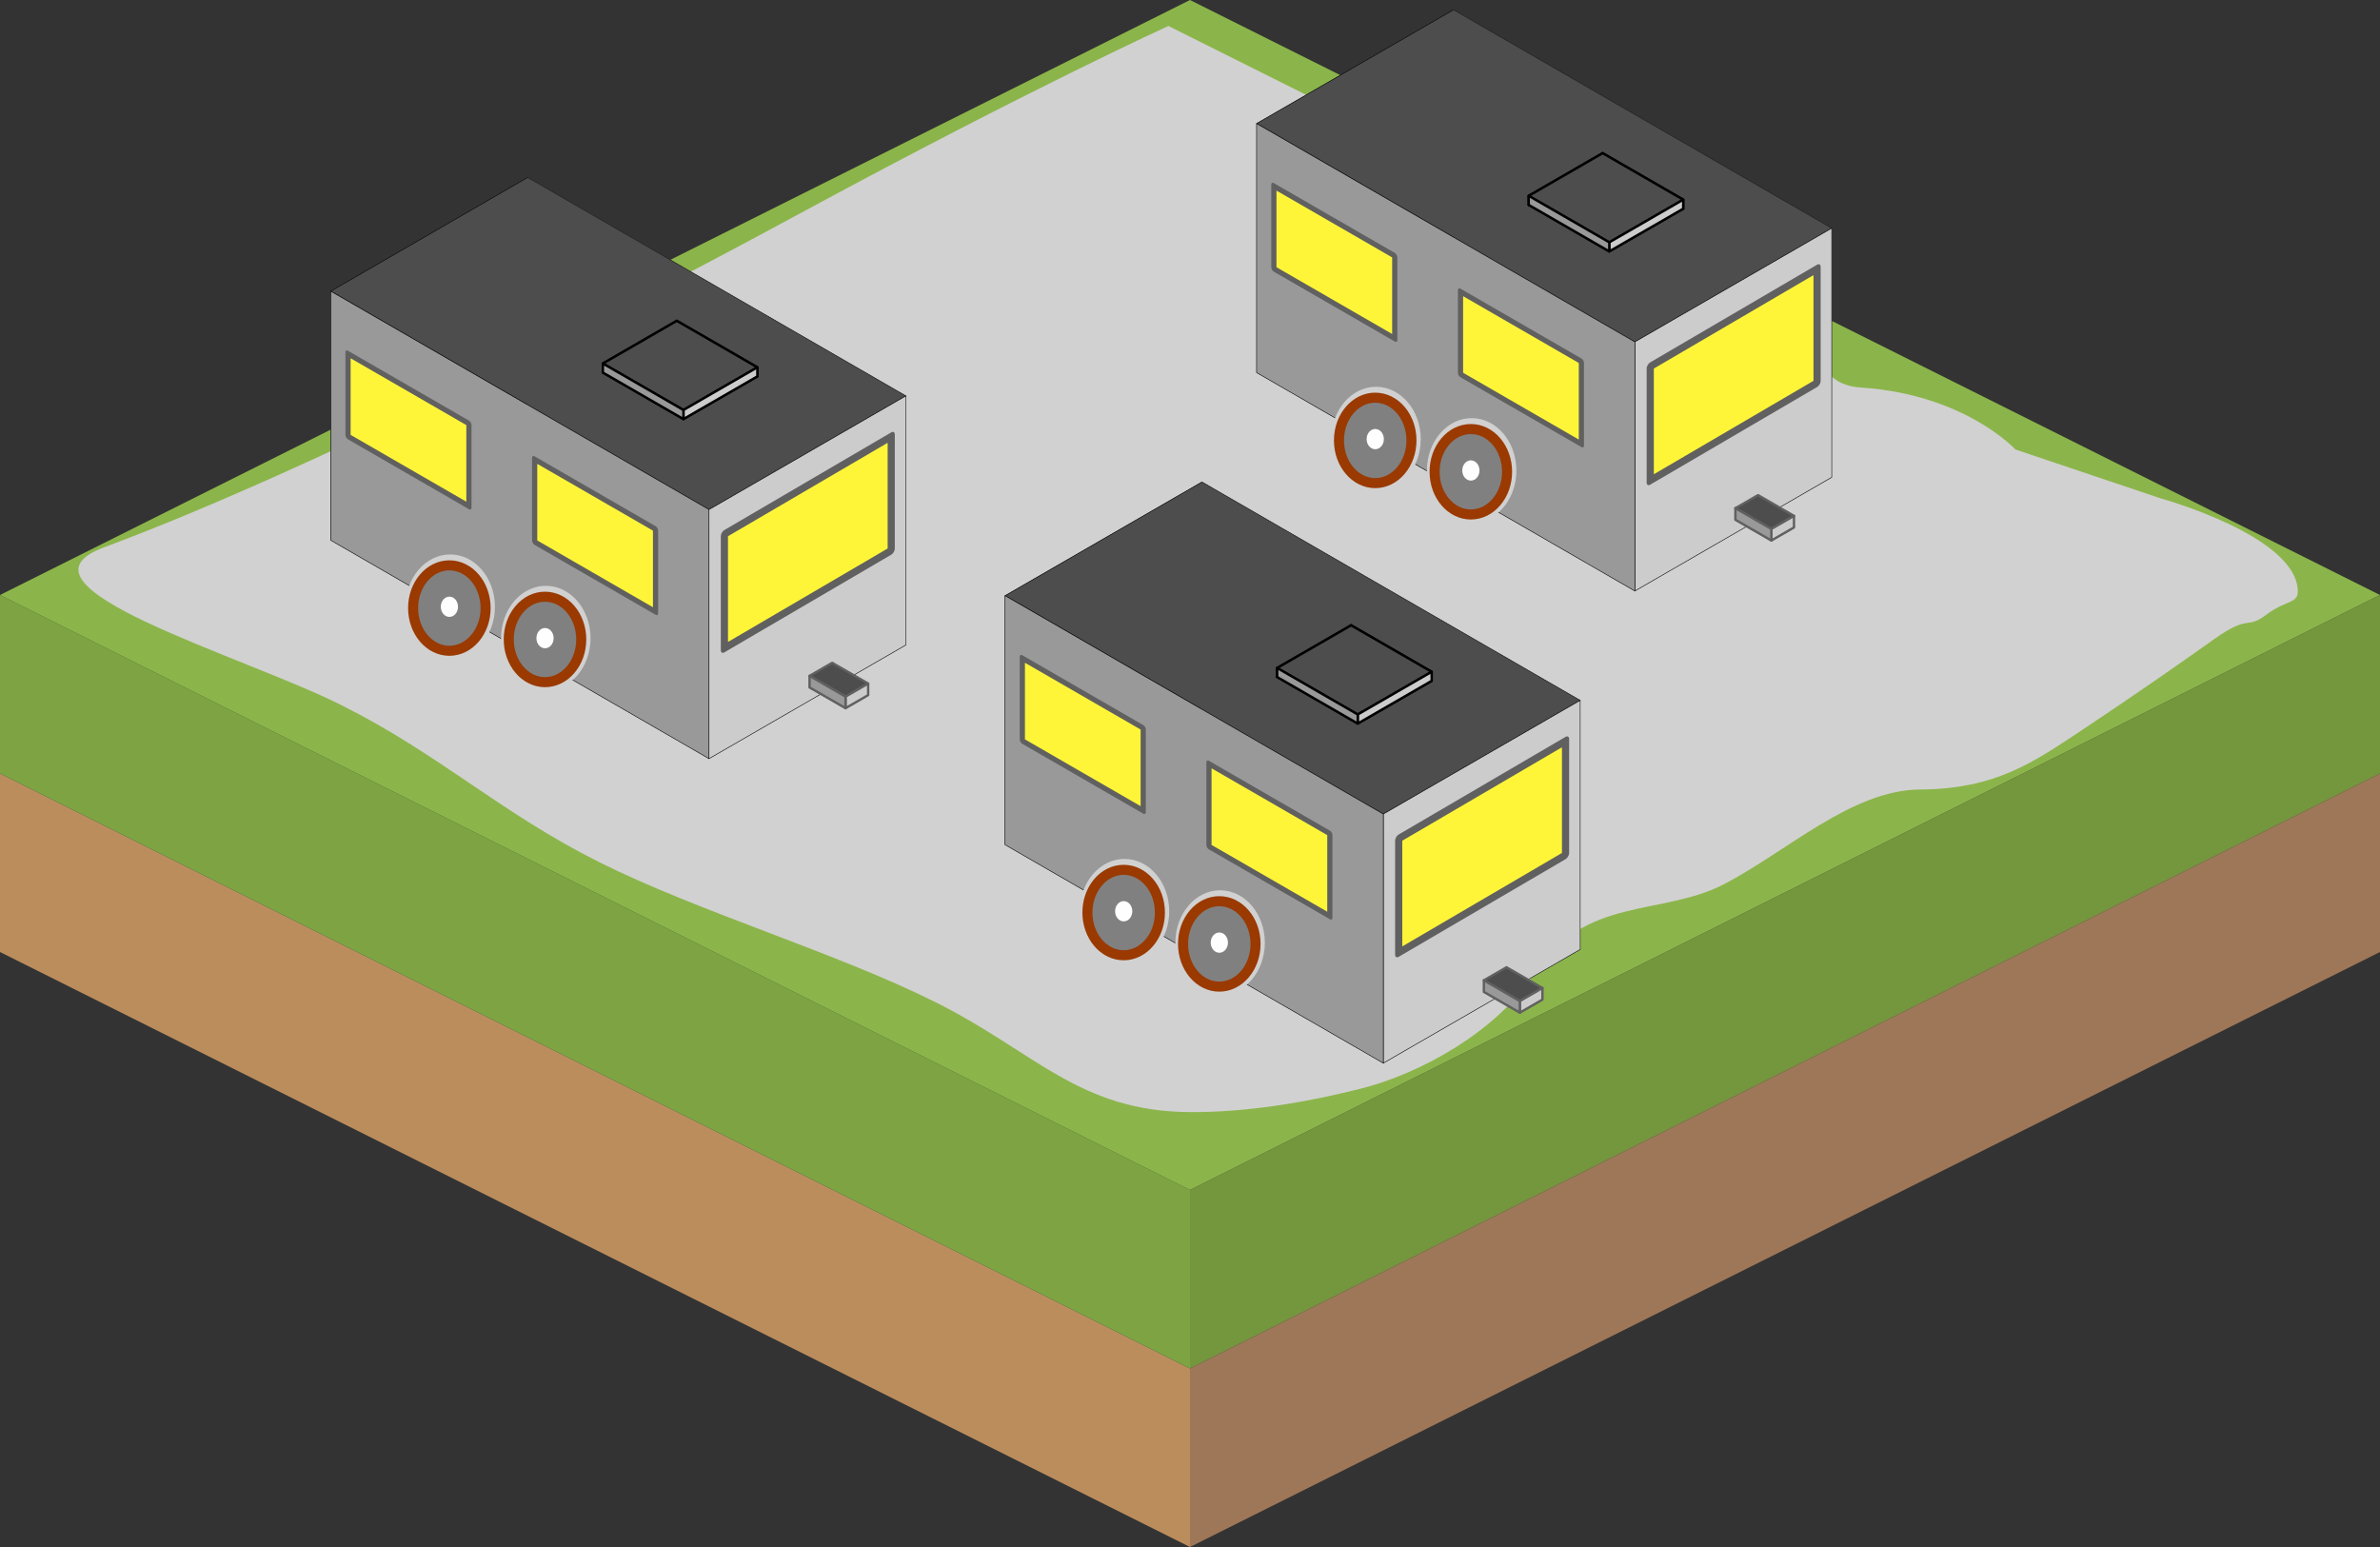<?xml version="1.0" encoding="UTF-8" standalone="no"?>
<!-- Created with Inkscape (http://www.inkscape.org/) -->

<svg
   xmlns:dc="http://purl.org/dc/elements/1.1/"
   xmlns:cc="http://creativecommons.org/ns#"
   xmlns:rdf="http://www.w3.org/1999/02/22-rdf-syntax-ns#"
   xmlns:svg="http://www.w3.org/2000/svg"
   xmlns="http://www.w3.org/2000/svg"
   xmlns:sodipodi="http://sodipodi.sourceforge.net/DTD/sodipodi-0.dtd"
   xmlns:inkscape="http://www.inkscape.org/namespaces/inkscape"
   width="100"
   height="65"
   id="svg5949"
   version="1.1"
   inkscape:version="0.48.4 r9939"
   sodipodi:docname="004_caravans.svg"
   inkscape:export-filename="/home/jake/git/cityMaster/images/006_zone_residential_1/004_caravans.png"
   inkscape:export-xdpi="90"
   inkscape:export-ydpi="90">
  <rect width="100%" height="100%" fill="#333333" stroke="none"/>
  <defs
     id="defs5951">
    <inkscape:perspective
       sodipodi:type="inkscape:persp3d"
       inkscape:vp_x="-39.40301 : 22.749339 : 0"
       inkscape:vp_y="0 : 1207.8368 : 0"
       inkscape:vp_z="201.90638 : 116.5707 : 0"
       inkscape:persp3d-origin="98.215739 : 8.9708074 : 1"
       id="perspective4061" />
    <inkscape:perspective
       sodipodi:type="inkscape:persp3d"
       inkscape:vp_x="-39.40301 : 22.749339 : 0"
       inkscape:vp_y="0 : 1207.8368 : 0"
       inkscape:vp_z="201.90638 : 116.5707 : 0"
       inkscape:persp3d-origin="99.190049 : 9.6347434 : 1"
       id="perspective4059" />
    <inkscape:perspective
       sodipodi:type="inkscape:persp3d"
       inkscape:vp_x="-39.40301 : 22.749339 : 0"
       inkscape:vp_y="0 : 1207.8368 : 0"
       inkscape:vp_z="201.90638 : 116.5707 : 0"
       inkscape:persp3d-origin="96.930085 : 9.6136314 : 1"
       id="perspective4057" />
    <inkscape:perspective
       sodipodi:type="inkscape:persp3d"
       inkscape:vp_x="-39.40301 : 22.749339 : 0"
       inkscape:vp_y="0 : 1207.8368 : 0"
       inkscape:vp_z="201.90638 : 116.5707 : 0"
       inkscape:persp3d-origin="108.78481 : 28.808562 : 1"
       id="perspective3985" />
    <inkscape:perspective
       sodipodi:type="inkscape:persp3d"
       inkscape:vp_x="-39.40301 : 22.749339 : 0"
       inkscape:vp_y="0 : 1207.8368 : 0"
       inkscape:vp_z="201.90638 : 116.5707 : 0"
       inkscape:persp3d-origin="109.75913 : 29.472498 : 1"
       id="perspective3983" />
    <inkscape:perspective
       sodipodi:type="inkscape:persp3d"
       inkscape:vp_x="-39.40301 : 22.749339 : 0"
       inkscape:vp_y="0 : 1207.8368 : 0"
       inkscape:vp_z="201.90638 : 116.5707 : 0"
       inkscape:persp3d-origin="107.49917 : 29.451386 : 1"
       id="perspective3981" />
    <inkscape:perspective
       sodipodi:type="inkscape:persp3d"
       inkscape:vp_x="-39.40301 : 22.749339 : 0"
       inkscape:vp_y="0 : 1207.8368 : 0"
       inkscape:vp_z="201.90638 : 116.5707 : 0"
       inkscape:persp3d-origin="69.883562 : 21.763796 : 1"
       id="perspective3873" />
    <linearGradient
       id="linearGradient3847">
      <stop
         style="stop-color:#b3b3b3;stop-opacity:1;"
         offset="0"
         id="stop3849" />
      <stop
         style="stop-color:#393939;stop-opacity:1;"
         offset="1"
         id="stop3851" />
    </linearGradient>
    <inkscape:perspective
       sodipodi:type="inkscape:persp3d"
       inkscape:vp_x="-39.40301 : 22.749339 : 0"
       inkscape:vp_y="0 : 1207.8368 : 0"
       inkscape:vp_z="201.90638 : 116.5707 : 0"
       inkscape:persp3d-origin="70.857881 : 22.427732 : 1"
       id="perspective3839" />
    <inkscape:perspective
       sodipodi:type="inkscape:persp3d"
       inkscape:vp_x="-3.9403014 : 2.2749344 : 0"
       inkscape:vp_y="0 : 120.7837 : 0"
       inkscape:vp_z="20.19064 : 11.657072 : 0"
       inkscape:persp3d-origin="43.818368 : 30.960771 : 1"
       id="perspective3143" />
    <inkscape:perspective
       sodipodi:type="inkscape:persp3d"
       inkscape:vp_x="-39.40301 : 22.749339 : 0"
       inkscape:vp_y="0 : 1207.8368 : 0"
       inkscape:vp_z="201.90638 : 116.5707 : 0"
       inkscape:persp3d-origin="53.825699 : 33.94089 : 1"
       id="perspective3005" />
    <inkscape:perspective
       sodipodi:type="inkscape:persp3d"
       inkscape:vp_x="-39.40301 : 22.749339 : 0"
       inkscape:vp_y="0 : 1207.8368 : 0"
       inkscape:vp_z="201.90638 : 116.5707 : 0"
       inkscape:persp3d-origin="68.597913 : 22.40662 : 1"
       id="perspective3005-8" />
    <inkscape:perspective
       sodipodi:type="inkscape:persp3d"
       inkscape:vp_x="-3.9403014 : 2.2749344 : 0"
       inkscape:vp_y="0 : 120.7837 : 0"
       inkscape:vp_z="20.19064 : 11.657072 : 0"
       inkscape:persp3d-origin="43.818368 : 30.960771 : 1"
       id="perspective3143-7" />
  </defs>
  <sodipodi:namedview
     id="base"
     pagecolor="#ffffff"
     bordercolor="#666666"
     borderopacity="1.0"
     inkscape:pageopacity="0"
     inkscape:pageshadow="2"
     inkscape:zoom="11"
     inkscape:cx="49.754145"
     inkscape:cy="42.181034"
     inkscape:current-layer="layer2"
     showgrid="true"
     inkscape:document-units="px"
     inkscape:grid-bbox="true"
     inkscape:window-width="1317"
     inkscape:window-height="744"
     inkscape:window-x="49"
     inkscape:window-y="24"
     inkscape:window-maximized="1"
     inkscape:snap-global="true">
    <inkscape:grid
       type="xygrid"
       id="grid3095"
       empspacing="5"
       visible="false"
       enabled="false"
       snapvisiblegridlinesonly="false" />
    <inkscape:grid
       type="axonomgrid"
       id="grid3097"
       units="mm"
       empspacing="5"
       visible="true"
       enabled="false"
       snapvisiblegridlinesonly="true"
       gridanglex="30"
       gridanglez="45" />
  </sodipodi:namedview>
  <g
     id="layer1"
     inkscape:label="Layer 1"
     inkscape:groupmode="layer"
     transform="translate(0,1)">
    <path
       d="M 50,64 1.7236751e-8,39 v -7.5 L 50,56.5 v 7.5 z"
       id="path143"
       inkscape:connector-curvature="0"
       style="fill:#bb8d5d" />
    <path
       d="m 1.1723675e-7,31.5 v -7.5 L 50,49 v 7.5 l -50,-25 z"
       id="path145"
       inkscape:connector-curvature="0"
       style="fill:#7da343" />
    <path
       d="M 1.1723675e-7,24 50,-1 100,24 l -50,25 -50,-25 z"
       id="path147"
       inkscape:connector-curvature="0"
       style="fill:#8bb54a" />
    <path
       d="m 100,24 v 7.5 l -50,25 v -7.5 l 50,-25 z"
       id="path149"
       inkscape:connector-curvature="0"
       style="fill:#74973e" />
    <path
       d="m 100,31.5 v 7.5 l -50,25 v -7.5 l 50,-25 z"
       id="path151"
       inkscape:connector-curvature="0"
       style="fill:#9e7758" />
    <path
       d="M 4.364,22 C 12.866,18.83 24.411,12.944 33.831,7.85 43.251,2.756 49.091,0.091 49.091,0.091 l 5.932,2.966 5.932,2.966 7.023,2.966 c 0,0 5.337,1.712 7.568,3.33 1.075,0.779 0.473,2.82 2.659,2.966 4.358,0.29 6.477,2.602 6.477,2.602 l 6.114,2.057 c 0,0 5.683,1.565 5.75,3.875 0.016,0.558 -0.472,0.369 -1.333,1.016 -0.861,0.646 -0.656,-0.067 -2.21,1.04 -1.555,1.107 -3.415,2.399 -5.498,3.783 -2.083,1.384 -3.66,2.495 -6.831,2.515 -2.854,0.018 -5.572,2.585 -8.211,3.965 -2.639,1.381 -5.879,0.486 -8,3.769 -1.566,2.424 -4.761,4.199 -7.29,4.836 -2.529,0.637 -4.947,0.996 -7.171,0.984 C 45.342,45.702 43.485,43.197 39.318,41.114 35.152,39.03 29.348,37.311 25.182,35.227 21.015,33.144 18.485,30.697 14.318,28.614 10.152,26.53 -0.001,23.627 4.364,22 z"
       id="path147-0"
       inkscape:connector-curvature="0"
       style="fill:#d1d1d1;fill-opacity:1"
       sodipodi:nodetypes="ssccccssccsssssssssssss" />
  </g>
  <g
     inkscape:groupmode="layer"
     id="layer2"
     inkscape:label="building"
     transform="translate(0,-65)">
    <g
       id="g3875">
      <g
         inkscape:corner7="0.98489406 : -0.0096776461 : 0.040976248 : 1"
         inkscape:corner0="1.3882349 : -0.0010124936 : 0 : 1"
         inkscape:perspectiveID="#perspective3005-8"
         id="g3003"
         style="fill:#784421;fill-opacity:1;stroke:#000000;stroke-width:0.022;stroke-linecap:round;stroke-linejoin:round;stroke-miterlimit:4;stroke-opacity:1;stroke-dasharray:none;stroke-dashoffset:0"
         sodipodi:type="inkscape:box3d">
        <path
           d="m 22.171,72.458 15.893,9.176 0,10.466 -15.893,-9.176 z"
           inkscape:box3dsidetype="11"
           style="fill:#e9e9ff;fill-rule:evenodd;stroke:none"
           id="path3015"
           sodipodi:type="inkscape:box3dside" />
        <path
           d="m 13.897,77.235 0,10.466 8.273,-4.777 0,-10.466 z"
           inkscape:box3dsidetype="6"
           style="fill:#353564;fill-rule:evenodd;stroke:none"
           id="path3005"
           sodipodi:type="inkscape:box3dside" />
        <path
           d="m 13.897,87.701 15.893,9.176 8.273,-4.777 -15.893,-9.176 z"
           inkscape:box3dsidetype="13"
           style="fill:#afafde;fill-rule:evenodd;stroke:none"
           id="path3013"
           sodipodi:type="inkscape:box3dside" />
        <path
           d="m 13.897,77.235 15.893,9.176 8.273,-4.777 -15.893,-9.176 z"
           inkscape:box3dsidetype="5"
           style="fill:#4d4d4d;fill-opacity:1"
           id="path3007"
           sodipodi:type="inkscape:box3dside" />
        <path
           d="m 29.79,86.411 0,10.466 8.273,-4.777 0,-10.466 z"
           inkscape:box3dsidetype="14"
           style="fill:#cccccc;fill-opacity:1"
           id="path3011"
           sodipodi:type="inkscape:box3dside" />
        <path
           d="m 13.897,77.235 15.893,9.176 0,10.466 -15.893,-9.176 z"
           inkscape:box3dsidetype="3"
           style="fill:#999999;fill-opacity:1"
           id="path3009"
           sodipodi:type="inkscape:box3dside" />
      </g>
      <g
         id="g3803">
        <path
           sodipodi:type="arc"
           style="fill:#d1d1d1;fill-opacity:1;stroke:#9a3900;stroke-width:0;stroke-linecap:round;stroke-linejoin:round;stroke-miterlimit:4;stroke-opacity:1;stroke-dasharray:none;stroke-dashoffset:0"
           id="path3801"
           sodipodi:cx="18.915106"
           sodipodi:cy="25.498444"
           sodipodi:rx="1.8802612"
           sodipodi:ry="2.2016735"
           d="m 20.795,25.498 c 0,1.216 -0.842,2.202 -1.88,2.202 -1.038,0 -1.88,-0.986 -1.88,-2.202 0,-1.216 0.842,-2.202 1.88,-2.202 1.038,0 1.88,0.986 1.88,2.202 z"
           transform="translate(0,65)" />
        <g
           id="g3791"
           transform="translate(-0.096,-0.337)">
          <path
             transform="translate(-0.818,64.318)"
             d="m 21.318,26.568 c 0,0.992 -0.682,1.795 -1.523,1.795 -0.841,0 -1.523,-0.804 -1.523,-1.795 0,-0.992 0.682,-1.795 1.523,-1.795 0.841,0 1.523,0.804 1.523,1.795 z"
             sodipodi:ry="1.7954545"
             sodipodi:rx="1.5227273"
             sodipodi:cy="26.568182"
             sodipodi:cx="19.795454"
             id="path3019"
             style="fill:#808080;fill-opacity:1;stroke:#9a3900;stroke-width:0.422;stroke-linecap:round;stroke-linejoin:round;stroke-miterlimit:4;stroke-opacity:1;stroke-dasharray:none;stroke-dashoffset:0"
             sodipodi:type="arc" />
          <path
             transform="matrix(2.045,0,0,2.038,-19.67,38.178)"
             d="m 19.076,25.836 c 0,0.115 -0.079,0.209 -0.177,0.209 -0.098,0 -0.177,-0.094 -0.177,-0.209 0,-0.115 0.079,-0.209 0.177,-0.209 0.098,0 0.177,0.094 0.177,0.209 z"
             sodipodi:ry="0.20891792"
             sodipodi:rx="0.17677669"
             sodipodi:cy="25.835926"
             sodipodi:cx="18.899036"
             id="path3789"
             style="fill:#fffeff;fill-opacity:1;stroke:#9a3900;stroke-width:0;stroke-linecap:round;stroke-linejoin:round;stroke-miterlimit:4;stroke-opacity:1;stroke-dasharray:none;stroke-dashoffset:0"
             sodipodi:type="arc" />
        </g>
      </g>
      <g
         transform="translate(4.018,1.318)"
         id="g3809">
        <path
           transform="translate(0,65)"
           d="m 20.795,25.498 c 0,1.216 -0.842,2.202 -1.88,2.202 -1.038,0 -1.88,-0.986 -1.88,-2.202 0,-1.216 0.842,-2.202 1.88,-2.202 1.038,0 1.88,0.986 1.88,2.202 z"
           sodipodi:ry="2.2016735"
           sodipodi:rx="1.8802612"
           sodipodi:cy="25.498444"
           sodipodi:cx="18.915106"
           id="path3811"
           style="fill:#d1d1d1;fill-opacity:1;stroke:#9a3900;stroke-width:0;stroke-linecap:round;stroke-linejoin:round;stroke-miterlimit:4;stroke-opacity:1;stroke-dasharray:none;stroke-dashoffset:0"
           sodipodi:type="arc" />
        <g
           transform="translate(-0.096,-0.337)"
           id="g3813">
          <path
             sodipodi:type="arc"
             style="fill:#808080;fill-opacity:1;stroke:#9a3900;stroke-width:0.422;stroke-linecap:round;stroke-linejoin:round;stroke-miterlimit:4;stroke-opacity:1;stroke-dasharray:none;stroke-dashoffset:0"
             id="path3815"
             sodipodi:cx="19.795454"
             sodipodi:cy="26.568182"
             sodipodi:rx="1.5227273"
             sodipodi:ry="1.7954545"
             d="m 21.318,26.568 c 0,0.992 -0.682,1.795 -1.523,1.795 -0.841,0 -1.523,-0.804 -1.523,-1.795 0,-0.992 0.682,-1.795 1.523,-1.795 0.841,0 1.523,0.804 1.523,1.795 z"
             transform="translate(-0.818,64.318)" />
          <path
             sodipodi:type="arc"
             style="fill:#fffeff;fill-opacity:1;stroke:#9a3900;stroke-width:0;stroke-linecap:round;stroke-linejoin:round;stroke-miterlimit:4;stroke-opacity:1;stroke-dasharray:none;stroke-dashoffset:0"
             id="path3817"
             sodipodi:cx="18.899036"
             sodipodi:cy="25.835926"
             sodipodi:rx="0.17677669"
             sodipodi:ry="0.20891792"
             d="m 19.076,25.836 c 0,0.115 -0.079,0.209 -0.177,0.209 -0.098,0 -0.177,-0.094 -0.177,-0.209 0,-0.115 0.079,-0.209 0.177,-0.209 0.098,0 0.177,0.094 0.177,0.209 z"
             transform="matrix(2.045,0,0,2.038,-19.67,38.178)" />
        </g>
      </g>
      <rect
         transform="matrix(0.866,0.5,0,1,0,0)"
         y="71.422"
         x="16.886"
         height="3.47"
         width="5.865"
         id="rect3819"
         style="fill:#fff538;fill-opacity:1;stroke:#606060;stroke-width:0.252;stroke-linecap:round;stroke-linejoin:round;stroke-miterlimit:4;stroke-opacity:1;stroke-dasharray:none;stroke-dashoffset:0" />
      <rect
         style="fill:#fff538;fill-opacity:1;stroke:#606060;stroke-width:0.252;stroke-linecap:round;stroke-linejoin:round;stroke-miterlimit:4;stroke-opacity:1;stroke-dasharray:none;stroke-dashoffset:0"
         id="rect3821"
         width="5.865"
         height="3.47"
         x="25.941"
         y="71.33"
         transform="matrix(0.866,0.5,0,1,0,0)" />
      <rect
         transform="matrix(0.863,-0.505,0,1,0,0)"
         y="105.255"
         x="35.269"
         height="4.79"
         width="8.122"
         id="rect3823"
         style="fill:#fff538;fill-opacity:1;stroke:#606060;stroke-width:0.349;stroke-linecap:round;stroke-linejoin:round;stroke-miterlimit:4;stroke-opacity:1;stroke-dasharray:none;stroke-dashoffset:0" />
      <g
         inkscape:corner7="0.89667649 : -0.0062781639 : 0.0047107853 : 1"
         inkscape:corner0="0.93501462 : -0.0058754006 : 0 : 1"
         inkscape:perspectiveID="#perspective3839"
         id="g3825"
         style="fill:#fff538;fill-opacity:1;stroke:#606060;stroke-width:0.1;stroke-linecap:round;stroke-linejoin:round;stroke-miterlimit:4;stroke-opacity:1;stroke-dasharray:none;stroke-dashoffset:0"
         sodipodi:type="inkscape:box3d">
        <path
           d="m 34.967,92.849 1.511,0.872 0,0.486 -1.511,-0.872 z"
           inkscape:box3dsidetype="11"
           style="fill:#e9e9ff;fill-rule:evenodd;stroke:none"
           id="path3837"
           sodipodi:type="inkscape:box3dside" />
        <path
           d="m 34.015,93.398 0,0.486 0.951,-0.549 0,-0.486 z"
           inkscape:box3dsidetype="6"
           style="fill:#353564;fill-rule:evenodd;stroke:none"
           id="path3827"
           sodipodi:type="inkscape:box3dside" />
        <path
           d="m 34.015,93.884 1.511,0.872 0.951,-0.549 -1.511,-0.872 z"
           inkscape:box3dsidetype="13"
           style="fill:#afafde;fill-rule:evenodd;stroke:none"
           id="path3835"
           sodipodi:type="inkscape:box3dside" />
        <path
           d="m 34.015,93.398 1.511,0.872 0.951,-0.549 -1.511,-0.872 z"
           inkscape:box3dsidetype="5"
           style="fill:#4d4d4d;fill-opacity:1;stroke-width:0.1;stroke-miterlimit:4;stroke-dasharray:none"
           id="path3829"
           sodipodi:type="inkscape:box3dside" />
        <path
           d="m 35.526,94.27 0,0.486 0.951,-0.549 0,-0.486 z"
           inkscape:box3dsidetype="14"
           style="fill:#cccccc;fill-opacity:1;stroke-width:0.1;stroke-miterlimit:4;stroke-dasharray:none"
           id="path3833"
           sodipodi:type="inkscape:box3dside" />
        <path
           d="m 34.015,93.398 1.511,0.872 0,0.486 -1.511,-0.872 z"
           inkscape:box3dsidetype="3"
           style="fill:#999999;fill-opacity:1;stroke-width:0.1;stroke-miterlimit:4;stroke-dasharray:none"
           id="path3831"
           sodipodi:type="inkscape:box3dside" />
      </g>
      <g
         inkscape:corner7="1.044776 : 0.0015406432 : 0.015384214 : 1"
         inkscape:corner0="1.1306867 : 0.0018546377 : 0 : 1"
         inkscape:perspectiveID="#perspective3873"
         id="g3859"
         style="fill:none;stroke:#000000;stroke-width:0.1;stroke-linecap:butt;stroke-linejoin:round;stroke-miterlimit:4;stroke-opacity:1;stroke-dasharray:none;stroke-dashoffset:0"
         sodipodi:type="inkscape:box3d">
        <path
           d="m 28.437,78.48 3.385,1.954 0,0.379 -3.385,-1.954 z"
           inkscape:box3dsidetype="11"
           style="fill:#e9e9ff;fill-rule:evenodd;stroke:#000000;stroke-width:0.1;stroke-miterlimit:4;stroke-opacity:1;stroke-dasharray:none"
           id="path3871"
           sodipodi:type="inkscape:box3dside" />
        <path
           d="m 25.331,80.274 0,0.379 3.106,-1.793 0,-0.379 z"
           inkscape:box3dsidetype="6"
           style="fill:#353564;fill-rule:evenodd;stroke:#000000;stroke-width:0.1;stroke-miterlimit:4;stroke-opacity:1;stroke-dasharray:none"
           id="path3861"
           sodipodi:type="inkscape:box3dside" />
        <path
           d="m 25.331,80.653 3.385,1.954 3.106,-1.793 -3.385,-1.954 z"
           inkscape:box3dsidetype="13"
           style="fill:#afafde;fill-rule:evenodd;stroke:#000000;stroke-width:0.1;stroke-miterlimit:4;stroke-opacity:1;stroke-dasharray:none"
           id="path3869"
           sodipodi:type="inkscape:box3dside" />
        <path
           d="m 25.331,80.274 3.385,1.954 3.106,-1.793 -3.385,-1.954 z"
           inkscape:box3dsidetype="5"
           style="fill:#4d4d4d;fill-opacity:1;stroke:#000000;stroke-width:0.1;stroke-miterlimit:4;stroke-opacity:1;stroke-dasharray:none"
           id="path3863"
           sodipodi:type="inkscape:box3dside" />
        <path
           d="m 28.716,82.228 0,0.379 3.106,-1.793 0,-0.379 z"
           inkscape:box3dsidetype="14"
           style="fill:#cccccc;fill-opacity:1;stroke:#000000;stroke-width:0.1;stroke-miterlimit:4;stroke-opacity:1;stroke-dasharray:none"
           id="path3867"
           sodipodi:type="inkscape:box3dside" />
        <path
           d="m 25.331,80.274 3.385,1.954 0,0.379 -3.385,-1.954 z"
           inkscape:box3dsidetype="3"
           style="fill:#999999;fill-opacity:1;stroke:#000000;stroke-width:0.1;stroke-miterlimit:4;stroke-opacity:1;stroke-dasharray:none"
           id="path3865"
           sodipodi:type="inkscape:box3dside" />
      </g>
    </g>
    <g
       id="g3911"
       transform="translate(38.901,-7.045)">
      <g
         sodipodi:type="inkscape:box3d"
         style="fill:#784421;fill-opacity:1;stroke:#000000;stroke-width:0.022;stroke-linecap:round;stroke-linejoin:round;stroke-miterlimit:4;stroke-opacity:1;stroke-dasharray:none;stroke-dashoffset:0"
         id="g3913"
         inkscape:perspectiveID="#perspective3981"
         inkscape:corner0="1.3882349 : -0.0010124936 : 0 : 1"
         inkscape:corner7="0.98489406 : -0.0096776461 : 0.040976248 : 1">
        <path
           sodipodi:type="inkscape:box3dside"
           id="path3915"
           style="fill:#e9e9ff;fill-rule:evenodd;stroke:none"
           inkscape:box3dsidetype="11"
           d="m 22.171,72.458 15.893,9.176 0,10.466 L 22.171,82.924 z" />
        <path
           sodipodi:type="inkscape:box3dside"
           id="path3917"
           style="fill:#353564;fill-rule:evenodd;stroke:none"
           inkscape:box3dsidetype="6"
           d="m 13.897,77.235 0,10.466 8.273,-4.777 0,-10.466 z" />
        <path
           sodipodi:type="inkscape:box3dside"
           id="path3919"
           style="fill:#afafde;fill-rule:evenodd;stroke:none"
           inkscape:box3dsidetype="13"
           d="m 13.897,87.701 15.893,9.176 8.273,-4.777 L 22.171,82.924 z" />
        <path
           sodipodi:type="inkscape:box3dside"
           id="path3921"
           style="fill:#4d4d4d;fill-opacity:1"
           inkscape:box3dsidetype="5"
           d="m 13.897,77.235 15.893,9.176 8.273,-4.777 L 22.171,72.458 z" />
        <path
           sodipodi:type="inkscape:box3dside"
           id="path3923"
           style="fill:#cccccc;fill-opacity:1"
           inkscape:box3dsidetype="14"
           d="m 29.79,86.411 0,10.466 8.273,-4.777 0,-10.466 z" />
        <path
           sodipodi:type="inkscape:box3dside"
           id="path3925"
           style="fill:#999999;fill-opacity:1"
           inkscape:box3dsidetype="3"
           d="m 13.897,77.235 15.893,9.176 0,10.466 -15.893,-9.176 z" />
      </g>
      <g
         id="g3927">
        <path
           transform="translate(0,65)"
           d="m 20.795,25.498 c 0,1.216 -0.842,2.202 -1.88,2.202 -1.038,0 -1.88,-0.986 -1.88,-2.202 0,-1.216 0.842,-2.202 1.88,-2.202 1.038,0 1.88,0.986 1.88,2.202 z"
           sodipodi:ry="2.2016735"
           sodipodi:rx="1.8802612"
           sodipodi:cy="25.498444"
           sodipodi:cx="18.915106"
           id="path3929"
           style="fill:#d1d1d1;fill-opacity:1;stroke:#9a3900;stroke-width:0;stroke-linecap:round;stroke-linejoin:round;stroke-miterlimit:4;stroke-opacity:1;stroke-dasharray:none;stroke-dashoffset:0"
           sodipodi:type="arc" />
        <g
           transform="translate(-0.096,-0.337)"
           id="g3931">
          <path
             sodipodi:type="arc"
             style="fill:#808080;fill-opacity:1;stroke:#9a3900;stroke-width:0.422;stroke-linecap:round;stroke-linejoin:round;stroke-miterlimit:4;stroke-opacity:1;stroke-dasharray:none;stroke-dashoffset:0"
             id="path3933"
             sodipodi:cx="19.795454"
             sodipodi:cy="26.568182"
             sodipodi:rx="1.5227273"
             sodipodi:ry="1.7954545"
             d="m 21.318,26.568 c 0,0.992 -0.682,1.795 -1.523,1.795 -0.841,0 -1.523,-0.804 -1.523,-1.795 0,-0.992 0.682,-1.795 1.523,-1.795 0.841,0 1.523,0.804 1.523,1.795 z"
             transform="translate(-0.818,64.318)" />
          <path
             sodipodi:type="arc"
             style="fill:#fffeff;fill-opacity:1;stroke:#9a3900;stroke-width:0;stroke-linecap:round;stroke-linejoin:round;stroke-miterlimit:4;stroke-opacity:1;stroke-dasharray:none;stroke-dashoffset:0"
             id="path3935"
             sodipodi:cx="18.899036"
             sodipodi:cy="25.835926"
             sodipodi:rx="0.17677669"
             sodipodi:ry="0.20891792"
             d="m 19.076,25.836 c 0,0.115 -0.079,0.209 -0.177,0.209 -0.098,0 -0.177,-0.094 -0.177,-0.209 0,-0.115 0.079,-0.209 0.177,-0.209 0.098,0 0.177,0.094 0.177,0.209 z"
             transform="matrix(2.045,0,0,2.038,-19.67,38.178)" />
        </g>
      </g>
      <g
         id="g3937"
         transform="translate(4.018,1.318)">
        <path
           sodipodi:type="arc"
           style="fill:#d1d1d1;fill-opacity:1;stroke:#9a3900;stroke-width:0;stroke-linecap:round;stroke-linejoin:round;stroke-miterlimit:4;stroke-opacity:1;stroke-dasharray:none;stroke-dashoffset:0"
           id="path3939"
           sodipodi:cx="18.915106"
           sodipodi:cy="25.498444"
           sodipodi:rx="1.8802612"
           sodipodi:ry="2.2016735"
           d="m 20.795,25.498 c 0,1.216 -0.842,2.202 -1.88,2.202 -1.038,0 -1.88,-0.986 -1.88,-2.202 0,-1.216 0.842,-2.202 1.88,-2.202 1.038,0 1.88,0.986 1.88,2.202 z"
           transform="translate(0,65)" />
        <g
           id="g3941"
           transform="translate(-0.096,-0.337)">
          <path
             transform="translate(-0.818,64.318)"
             d="m 21.318,26.568 c 0,0.992 -0.682,1.795 -1.523,1.795 -0.841,0 -1.523,-0.804 -1.523,-1.795 0,-0.992 0.682,-1.795 1.523,-1.795 0.841,0 1.523,0.804 1.523,1.795 z"
             sodipodi:ry="1.7954545"
             sodipodi:rx="1.5227273"
             sodipodi:cy="26.568182"
             sodipodi:cx="19.795454"
             id="path3943"
             style="fill:#808080;fill-opacity:1;stroke:#9a3900;stroke-width:0.422;stroke-linecap:round;stroke-linejoin:round;stroke-miterlimit:4;stroke-opacity:1;stroke-dasharray:none;stroke-dashoffset:0"
             sodipodi:type="arc" />
          <path
             transform="matrix(2.045,0,0,2.038,-19.67,38.178)"
             d="m 19.076,25.836 c 0,0.115 -0.079,0.209 -0.177,0.209 -0.098,0 -0.177,-0.094 -0.177,-0.209 0,-0.115 0.079,-0.209 0.177,-0.209 0.098,0 0.177,0.094 0.177,0.209 z"
             sodipodi:ry="0.20891792"
             sodipodi:rx="0.17677669"
             sodipodi:cy="25.835926"
             sodipodi:cx="18.899036"
             id="path3945"
             style="fill:#fffeff;fill-opacity:1;stroke:#9a3900;stroke-width:0;stroke-linecap:round;stroke-linejoin:round;stroke-miterlimit:4;stroke-opacity:1;stroke-dasharray:none;stroke-dashoffset:0"
             sodipodi:type="arc" />
        </g>
      </g>
      <rect
         style="fill:#fff538;fill-opacity:1;stroke:#606060;stroke-width:0.252;stroke-linecap:round;stroke-linejoin:round;stroke-miterlimit:4;stroke-opacity:1;stroke-dasharray:none;stroke-dashoffset:0"
         id="rect3947"
         width="5.865"
         height="3.47"
         x="16.886"
         y="71.422"
         transform="matrix(0.866,0.5,0,1,0,0)" />
      <rect
         transform="matrix(0.866,0.5,0,1,0,0)"
         y="71.33"
         x="25.941"
         height="3.47"
         width="5.865"
         id="rect3949"
         style="fill:#fff538;fill-opacity:1;stroke:#606060;stroke-width:0.252;stroke-linecap:round;stroke-linejoin:round;stroke-miterlimit:4;stroke-opacity:1;stroke-dasharray:none;stroke-dashoffset:0" />
      <rect
         style="fill:#fff538;fill-opacity:1;stroke:#606060;stroke-width:0.349;stroke-linecap:round;stroke-linejoin:round;stroke-miterlimit:4;stroke-opacity:1;stroke-dasharray:none;stroke-dashoffset:0"
         id="rect3951"
         width="8.122"
         height="4.79"
         x="35.269"
         y="105.255"
         transform="matrix(0.863,-0.505,0,1,0,0)" />
      <g
         sodipodi:type="inkscape:box3d"
         style="fill:#fff538;fill-opacity:1;stroke:#606060;stroke-width:0.1;stroke-linecap:round;stroke-linejoin:round;stroke-miterlimit:4;stroke-opacity:1;stroke-dasharray:none;stroke-dashoffset:0"
         id="g3953"
         inkscape:perspectiveID="#perspective3983"
         inkscape:corner0="0.93501462 : -0.0058754006 : 0 : 1"
         inkscape:corner7="0.89667649 : -0.0062781639 : 0.0047107853 : 1">
        <path
           sodipodi:type="inkscape:box3dside"
           id="path3955"
           style="fill:#e9e9ff;fill-rule:evenodd;stroke:none"
           inkscape:box3dsidetype="11"
           d="m 34.967,92.849 1.511,0.872 0,0.486 -1.511,-0.872 z" />
        <path
           sodipodi:type="inkscape:box3dside"
           id="path3957"
           style="fill:#353564;fill-rule:evenodd;stroke:none"
           inkscape:box3dsidetype="6"
           d="m 34.015,93.398 0,0.486 0.951,-0.549 0,-0.486 z" />
        <path
           sodipodi:type="inkscape:box3dside"
           id="path3959"
           style="fill:#afafde;fill-rule:evenodd;stroke:none"
           inkscape:box3dsidetype="13"
           d="m 34.015,93.884 1.511,0.872 0.951,-0.549 -1.511,-0.872 z" />
        <path
           sodipodi:type="inkscape:box3dside"
           id="path3961"
           style="fill:#4d4d4d;fill-opacity:1;stroke-width:0.1;stroke-miterlimit:4;stroke-dasharray:none"
           inkscape:box3dsidetype="5"
           d="m 34.015,93.398 1.511,0.872 0.951,-0.549 -1.511,-0.872 z" />
        <path
           sodipodi:type="inkscape:box3dside"
           id="path3963"
           style="fill:#cccccc;fill-opacity:1;stroke-width:0.1;stroke-miterlimit:4;stroke-dasharray:none"
           inkscape:box3dsidetype="14"
           d="m 35.526,94.27 0,0.486 0.951,-0.549 0,-0.486 z" />
        <path
           sodipodi:type="inkscape:box3dside"
           id="path3965"
           style="fill:#999999;fill-opacity:1;stroke-width:0.1;stroke-miterlimit:4;stroke-dasharray:none"
           inkscape:box3dsidetype="3"
           d="m 34.015,93.398 1.511,0.872 0,0.486 -1.511,-0.872 z" />
      </g>
      <g
         sodipodi:type="inkscape:box3d"
         style="fill:none;stroke:#000000;stroke-width:0.1;stroke-linecap:butt;stroke-linejoin:round;stroke-miterlimit:4;stroke-opacity:1;stroke-dasharray:none;stroke-dashoffset:0"
         id="g3967"
         inkscape:perspectiveID="#perspective3985"
         inkscape:corner0="1.1306867 : 0.0018546377 : 0 : 1"
         inkscape:corner7="1.044776 : 0.0015406432 : 0.015384214 : 1">
        <path
           sodipodi:type="inkscape:box3dside"
           id="path3969"
           style="fill:#e9e9ff;fill-rule:evenodd;stroke:#000000;stroke-width:0.1;stroke-miterlimit:4;stroke-opacity:1;stroke-dasharray:none"
           inkscape:box3dsidetype="11"
           d="m 28.437,78.48 3.385,1.954 0,0.379 -3.385,-1.954 z" />
        <path
           sodipodi:type="inkscape:box3dside"
           id="path3971"
           style="fill:#353564;fill-rule:evenodd;stroke:#000000;stroke-width:0.1;stroke-miterlimit:4;stroke-opacity:1;stroke-dasharray:none"
           inkscape:box3dsidetype="6"
           d="m 25.331,80.274 0,0.379 3.106,-1.793 0,-0.379 z" />
        <path
           sodipodi:type="inkscape:box3dside"
           id="path3973"
           style="fill:#afafde;fill-rule:evenodd;stroke:#000000;stroke-width:0.1;stroke-miterlimit:4;stroke-opacity:1;stroke-dasharray:none"
           inkscape:box3dsidetype="13"
           d="m 25.331,80.653 3.385,1.954 3.106,-1.793 -3.385,-1.954 z" />
        <path
           sodipodi:type="inkscape:box3dside"
           id="path3975"
           style="fill:#4d4d4d;fill-opacity:1;stroke:#000000;stroke-width:0.1;stroke-miterlimit:4;stroke-opacity:1;stroke-dasharray:none"
           inkscape:box3dsidetype="5"
           d="m 25.331,80.274 3.385,1.954 3.106,-1.793 -3.385,-1.954 z" />
        <path
           sodipodi:type="inkscape:box3dside"
           id="path3977"
           style="fill:#cccccc;fill-opacity:1;stroke:#000000;stroke-width:0.1;stroke-miterlimit:4;stroke-opacity:1;stroke-dasharray:none"
           inkscape:box3dsidetype="14"
           d="m 28.716,82.228 0,0.379 3.106,-1.793 0,-0.379 z" />
        <path
           sodipodi:type="inkscape:box3dside"
           id="path3979"
           style="fill:#999999;fill-opacity:1;stroke:#000000;stroke-width:0.1;stroke-miterlimit:4;stroke-opacity:1;stroke-dasharray:none"
           inkscape:box3dsidetype="3"
           d="m 25.331,80.274 3.385,1.954 0,0.379 -3.385,-1.954 z" />
      </g>
    </g>
    <g
       transform="translate(28.332,12.793)"
       id="g3987">
      <g
         inkscape:corner7="0.98489406 : -0.0096776461 : 0.040976248 : 1"
         inkscape:corner0="1.3882349 : -0.0010124936 : 0 : 1"
         inkscape:perspectiveID="#perspective4057"
         id="g3989"
         style="fill:#784421;fill-opacity:1;stroke:#000000;stroke-width:0.022;stroke-linecap:round;stroke-linejoin:round;stroke-miterlimit:4;stroke-opacity:1;stroke-dasharray:none;stroke-dashoffset:0"
         sodipodi:type="inkscape:box3d">
        <path
           d="m 22.171,72.458 15.893,9.176 0,10.466 -15.893,-9.176 z"
           inkscape:box3dsidetype="11"
           style="fill:#e9e9ff;fill-rule:evenodd;stroke:none"
           id="path3991"
           sodipodi:type="inkscape:box3dside" />
        <path
           d="m 13.897,77.235 0,10.466 8.273,-4.777 0,-10.466 z"
           inkscape:box3dsidetype="6"
           style="fill:#353564;fill-rule:evenodd;stroke:none"
           id="path3993"
           sodipodi:type="inkscape:box3dside" />
        <path
           d="m 13.897,87.701 15.893,9.176 8.273,-4.777 -15.893,-9.176 z"
           inkscape:box3dsidetype="13"
           style="fill:#afafde;fill-rule:evenodd;stroke:none"
           id="path3995"
           sodipodi:type="inkscape:box3dside" />
        <path
           d="m 13.897,77.235 15.893,9.176 8.273,-4.777 -15.893,-9.176 z"
           inkscape:box3dsidetype="5"
           style="fill:#4d4d4d;fill-opacity:1"
           id="path3997"
           sodipodi:type="inkscape:box3dside" />
        <path
           d="m 29.79,86.411 0,10.466 8.273,-4.777 0,-10.466 z"
           inkscape:box3dsidetype="14"
           style="fill:#cccccc;fill-opacity:1"
           id="path3999"
           sodipodi:type="inkscape:box3dside" />
        <path
           d="m 13.897,77.235 15.893,9.176 0,10.466 -15.893,-9.176 z"
           inkscape:box3dsidetype="3"
           style="fill:#999999;fill-opacity:1"
           id="path4001"
           sodipodi:type="inkscape:box3dside" />
      </g>
      <g
         id="g4003">
        <path
           sodipodi:type="arc"
           style="fill:#d1d1d1;fill-opacity:1;stroke:#9a3900;stroke-width:0;stroke-linecap:round;stroke-linejoin:round;stroke-miterlimit:4;stroke-opacity:1;stroke-dasharray:none;stroke-dashoffset:0"
           id="path4005"
           sodipodi:cx="18.915106"
           sodipodi:cy="25.498444"
           sodipodi:rx="1.8802612"
           sodipodi:ry="2.2016735"
           d="m 20.795,25.498 c 0,1.216 -0.842,2.202 -1.88,2.202 -1.038,0 -1.88,-0.986 -1.88,-2.202 0,-1.216 0.842,-2.202 1.88,-2.202 1.038,0 1.88,0.986 1.88,2.202 z"
           transform="translate(0,65)" />
        <g
           id="g4007"
           transform="translate(-0.096,-0.337)">
          <path
             transform="translate(-0.818,64.318)"
             d="m 21.318,26.568 c 0,0.992 -0.682,1.795 -1.523,1.795 -0.841,0 -1.523,-0.804 -1.523,-1.795 0,-0.992 0.682,-1.795 1.523,-1.795 0.841,0 1.523,0.804 1.523,1.795 z"
             sodipodi:ry="1.7954545"
             sodipodi:rx="1.5227273"
             sodipodi:cy="26.568182"
             sodipodi:cx="19.795454"
             id="path4009"
             style="fill:#808080;fill-opacity:1;stroke:#9a3900;stroke-width:0.422;stroke-linecap:round;stroke-linejoin:round;stroke-miterlimit:4;stroke-opacity:1;stroke-dasharray:none;stroke-dashoffset:0"
             sodipodi:type="arc" />
          <path
             transform="matrix(2.045,0,0,2.038,-19.67,38.178)"
             d="m 19.076,25.836 c 0,0.115 -0.079,0.209 -0.177,0.209 -0.098,0 -0.177,-0.094 -0.177,-0.209 0,-0.115 0.079,-0.209 0.177,-0.209 0.098,0 0.177,0.094 0.177,0.209 z"
             sodipodi:ry="0.20891792"
             sodipodi:rx="0.17677669"
             sodipodi:cy="25.835926"
             sodipodi:cx="18.899036"
             id="path4011"
             style="fill:#fffeff;fill-opacity:1;stroke:#9a3900;stroke-width:0;stroke-linecap:round;stroke-linejoin:round;stroke-miterlimit:4;stroke-opacity:1;stroke-dasharray:none;stroke-dashoffset:0"
             sodipodi:type="arc" />
        </g>
      </g>
      <g
         transform="translate(4.018,1.318)"
         id="g4013">
        <path
           transform="translate(0,65)"
           d="m 20.795,25.498 c 0,1.216 -0.842,2.202 -1.88,2.202 -1.038,0 -1.88,-0.986 -1.88,-2.202 0,-1.216 0.842,-2.202 1.88,-2.202 1.038,0 1.88,0.986 1.88,2.202 z"
           sodipodi:ry="2.2016735"
           sodipodi:rx="1.8802612"
           sodipodi:cy="25.498444"
           sodipodi:cx="18.915106"
           id="path4015"
           style="fill:#d1d1d1;fill-opacity:1;stroke:#9a3900;stroke-width:0;stroke-linecap:round;stroke-linejoin:round;stroke-miterlimit:4;stroke-opacity:1;stroke-dasharray:none;stroke-dashoffset:0"
           sodipodi:type="arc" />
        <g
           transform="translate(-0.096,-0.337)"
           id="g4017">
          <path
             sodipodi:type="arc"
             style="fill:#808080;fill-opacity:1;stroke:#9a3900;stroke-width:0.422;stroke-linecap:round;stroke-linejoin:round;stroke-miterlimit:4;stroke-opacity:1;stroke-dasharray:none;stroke-dashoffset:0"
             id="path4019"
             sodipodi:cx="19.795454"
             sodipodi:cy="26.568182"
             sodipodi:rx="1.5227273"
             sodipodi:ry="1.7954545"
             d="m 21.318,26.568 c 0,0.992 -0.682,1.795 -1.523,1.795 -0.841,0 -1.523,-0.804 -1.523,-1.795 0,-0.992 0.682,-1.795 1.523,-1.795 0.841,0 1.523,0.804 1.523,1.795 z"
             transform="translate(-0.818,64.318)" />
          <path
             sodipodi:type="arc"
             style="fill:#fffeff;fill-opacity:1;stroke:#9a3900;stroke-width:0;stroke-linecap:round;stroke-linejoin:round;stroke-miterlimit:4;stroke-opacity:1;stroke-dasharray:none;stroke-dashoffset:0"
             id="path4021"
             sodipodi:cx="18.899036"
             sodipodi:cy="25.835926"
             sodipodi:rx="0.17677669"
             sodipodi:ry="0.20891792"
             d="m 19.076,25.836 c 0,0.115 -0.079,0.209 -0.177,0.209 -0.098,0 -0.177,-0.094 -0.177,-0.209 0,-0.115 0.079,-0.209 0.177,-0.209 0.098,0 0.177,0.094 0.177,0.209 z"
             transform="matrix(2.045,0,0,2.038,-19.67,38.178)" />
        </g>
      </g>
      <rect
         transform="matrix(0.866,0.5,0,1,0,0)"
         y="71.422"
         x="16.886"
         height="3.47"
         width="5.865"
         id="rect4023"
         style="fill:#fff538;fill-opacity:1;stroke:#606060;stroke-width:0.252;stroke-linecap:round;stroke-linejoin:round;stroke-miterlimit:4;stroke-opacity:1;stroke-dasharray:none;stroke-dashoffset:0" />
      <rect
         style="fill:#fff538;fill-opacity:1;stroke:#606060;stroke-width:0.252;stroke-linecap:round;stroke-linejoin:round;stroke-miterlimit:4;stroke-opacity:1;stroke-dasharray:none;stroke-dashoffset:0"
         id="rect4025"
         width="5.865"
         height="3.47"
         x="25.941"
         y="71.33"
         transform="matrix(0.866,0.5,0,1,0,0)" />
      <rect
         transform="matrix(0.863,-0.505,0,1,0,0)"
         y="105.255"
         x="35.269"
         height="4.79"
         width="8.122"
         id="rect4027"
         style="fill:#fff538;fill-opacity:1;stroke:#606060;stroke-width:0.349;stroke-linecap:round;stroke-linejoin:round;stroke-miterlimit:4;stroke-opacity:1;stroke-dasharray:none;stroke-dashoffset:0" />
      <g
         inkscape:corner7="0.89667649 : -0.0062781639 : 0.0047107853 : 1"
         inkscape:corner0="0.93501462 : -0.0058754006 : 0 : 1"
         inkscape:perspectiveID="#perspective4059"
         id="g4029"
         style="fill:#fff538;fill-opacity:1;stroke:#606060;stroke-width:0.1;stroke-linecap:round;stroke-linejoin:round;stroke-miterlimit:4;stroke-opacity:1;stroke-dasharray:none;stroke-dashoffset:0"
         sodipodi:type="inkscape:box3d">
        <path
           d="m 34.967,92.849 1.511,0.872 0,0.486 -1.511,-0.872 z"
           inkscape:box3dsidetype="11"
           style="fill:#e9e9ff;fill-rule:evenodd;stroke:none"
           id="path4031"
           sodipodi:type="inkscape:box3dside" />
        <path
           d="m 34.015,93.398 0,0.486 0.951,-0.549 0,-0.486 z"
           inkscape:box3dsidetype="6"
           style="fill:#353564;fill-rule:evenodd;stroke:none"
           id="path4033"
           sodipodi:type="inkscape:box3dside" />
        <path
           d="m 34.015,93.884 1.511,0.872 0.951,-0.549 -1.511,-0.872 z"
           inkscape:box3dsidetype="13"
           style="fill:#afafde;fill-rule:evenodd;stroke:none"
           id="path4035"
           sodipodi:type="inkscape:box3dside" />
        <path
           d="m 34.015,93.398 1.511,0.872 0.951,-0.549 -1.511,-0.872 z"
           inkscape:box3dsidetype="5"
           style="fill:#4d4d4d;fill-opacity:1;stroke-width:0.1;stroke-miterlimit:4;stroke-dasharray:none"
           id="path4037"
           sodipodi:type="inkscape:box3dside" />
        <path
           d="m 35.526,94.27 0,0.486 0.951,-0.549 0,-0.486 z"
           inkscape:box3dsidetype="14"
           style="fill:#cccccc;fill-opacity:1;stroke-width:0.1;stroke-miterlimit:4;stroke-dasharray:none"
           id="path4039"
           sodipodi:type="inkscape:box3dside" />
        <path
           d="m 34.015,93.398 1.511,0.872 0,0.486 -1.511,-0.872 z"
           inkscape:box3dsidetype="3"
           style="fill:#999999;fill-opacity:1;stroke-width:0.1;stroke-miterlimit:4;stroke-dasharray:none"
           id="path4041"
           sodipodi:type="inkscape:box3dside" />
      </g>
      <g
         inkscape:corner7="1.044776 : 0.0015406432 : 0.015384214 : 1"
         inkscape:corner0="1.1306867 : 0.0018546377 : 0 : 1"
         inkscape:perspectiveID="#perspective4061"
         id="g4043"
         style="fill:none;stroke:#000000;stroke-width:0.1;stroke-linecap:butt;stroke-linejoin:round;stroke-miterlimit:4;stroke-opacity:1;stroke-dasharray:none;stroke-dashoffset:0"
         sodipodi:type="inkscape:box3d">
        <path
           d="m 28.437,78.48 3.385,1.954 0,0.379 -3.385,-1.954 z"
           inkscape:box3dsidetype="11"
           style="fill:#e9e9ff;fill-rule:evenodd;stroke:#000000;stroke-width:0.1;stroke-miterlimit:4;stroke-opacity:1;stroke-dasharray:none"
           id="path4045"
           sodipodi:type="inkscape:box3dside" />
        <path
           d="m 25.331,80.274 0,0.379 3.106,-1.793 0,-0.379 z"
           inkscape:box3dsidetype="6"
           style="fill:#353564;fill-rule:evenodd;stroke:#000000;stroke-width:0.1;stroke-miterlimit:4;stroke-opacity:1;stroke-dasharray:none"
           id="path4047"
           sodipodi:type="inkscape:box3dside" />
        <path
           d="m 25.331,80.653 3.385,1.954 3.106,-1.793 -3.385,-1.954 z"
           inkscape:box3dsidetype="13"
           style="fill:#afafde;fill-rule:evenodd;stroke:#000000;stroke-width:0.1;stroke-miterlimit:4;stroke-opacity:1;stroke-dasharray:none"
           id="path4049"
           sodipodi:type="inkscape:box3dside" />
        <path
           d="m 25.331,80.274 3.385,1.954 3.106,-1.793 -3.385,-1.954 z"
           inkscape:box3dsidetype="5"
           style="fill:#4d4d4d;fill-opacity:1;stroke:#000000;stroke-width:0.1;stroke-miterlimit:4;stroke-opacity:1;stroke-dasharray:none"
           id="path4051"
           sodipodi:type="inkscape:box3dside" />
        <path
           d="m 28.716,82.228 0,0.379 3.106,-1.793 0,-0.379 z"
           inkscape:box3dsidetype="14"
           style="fill:#cccccc;fill-opacity:1;stroke:#000000;stroke-width:0.1;stroke-miterlimit:4;stroke-opacity:1;stroke-dasharray:none"
           id="path4053"
           sodipodi:type="inkscape:box3dside" />
        <path
           d="m 25.331,80.274 3.385,1.954 0,0.379 -3.385,-1.954 z"
           inkscape:box3dsidetype="3"
           style="fill:#999999;fill-opacity:1;stroke:#000000;stroke-width:0.1;stroke-miterlimit:4;stroke-opacity:1;stroke-dasharray:none"
           id="path4055"
           sodipodi:type="inkscape:box3dside" />
      </g>
    </g>
  </g>
</svg>

